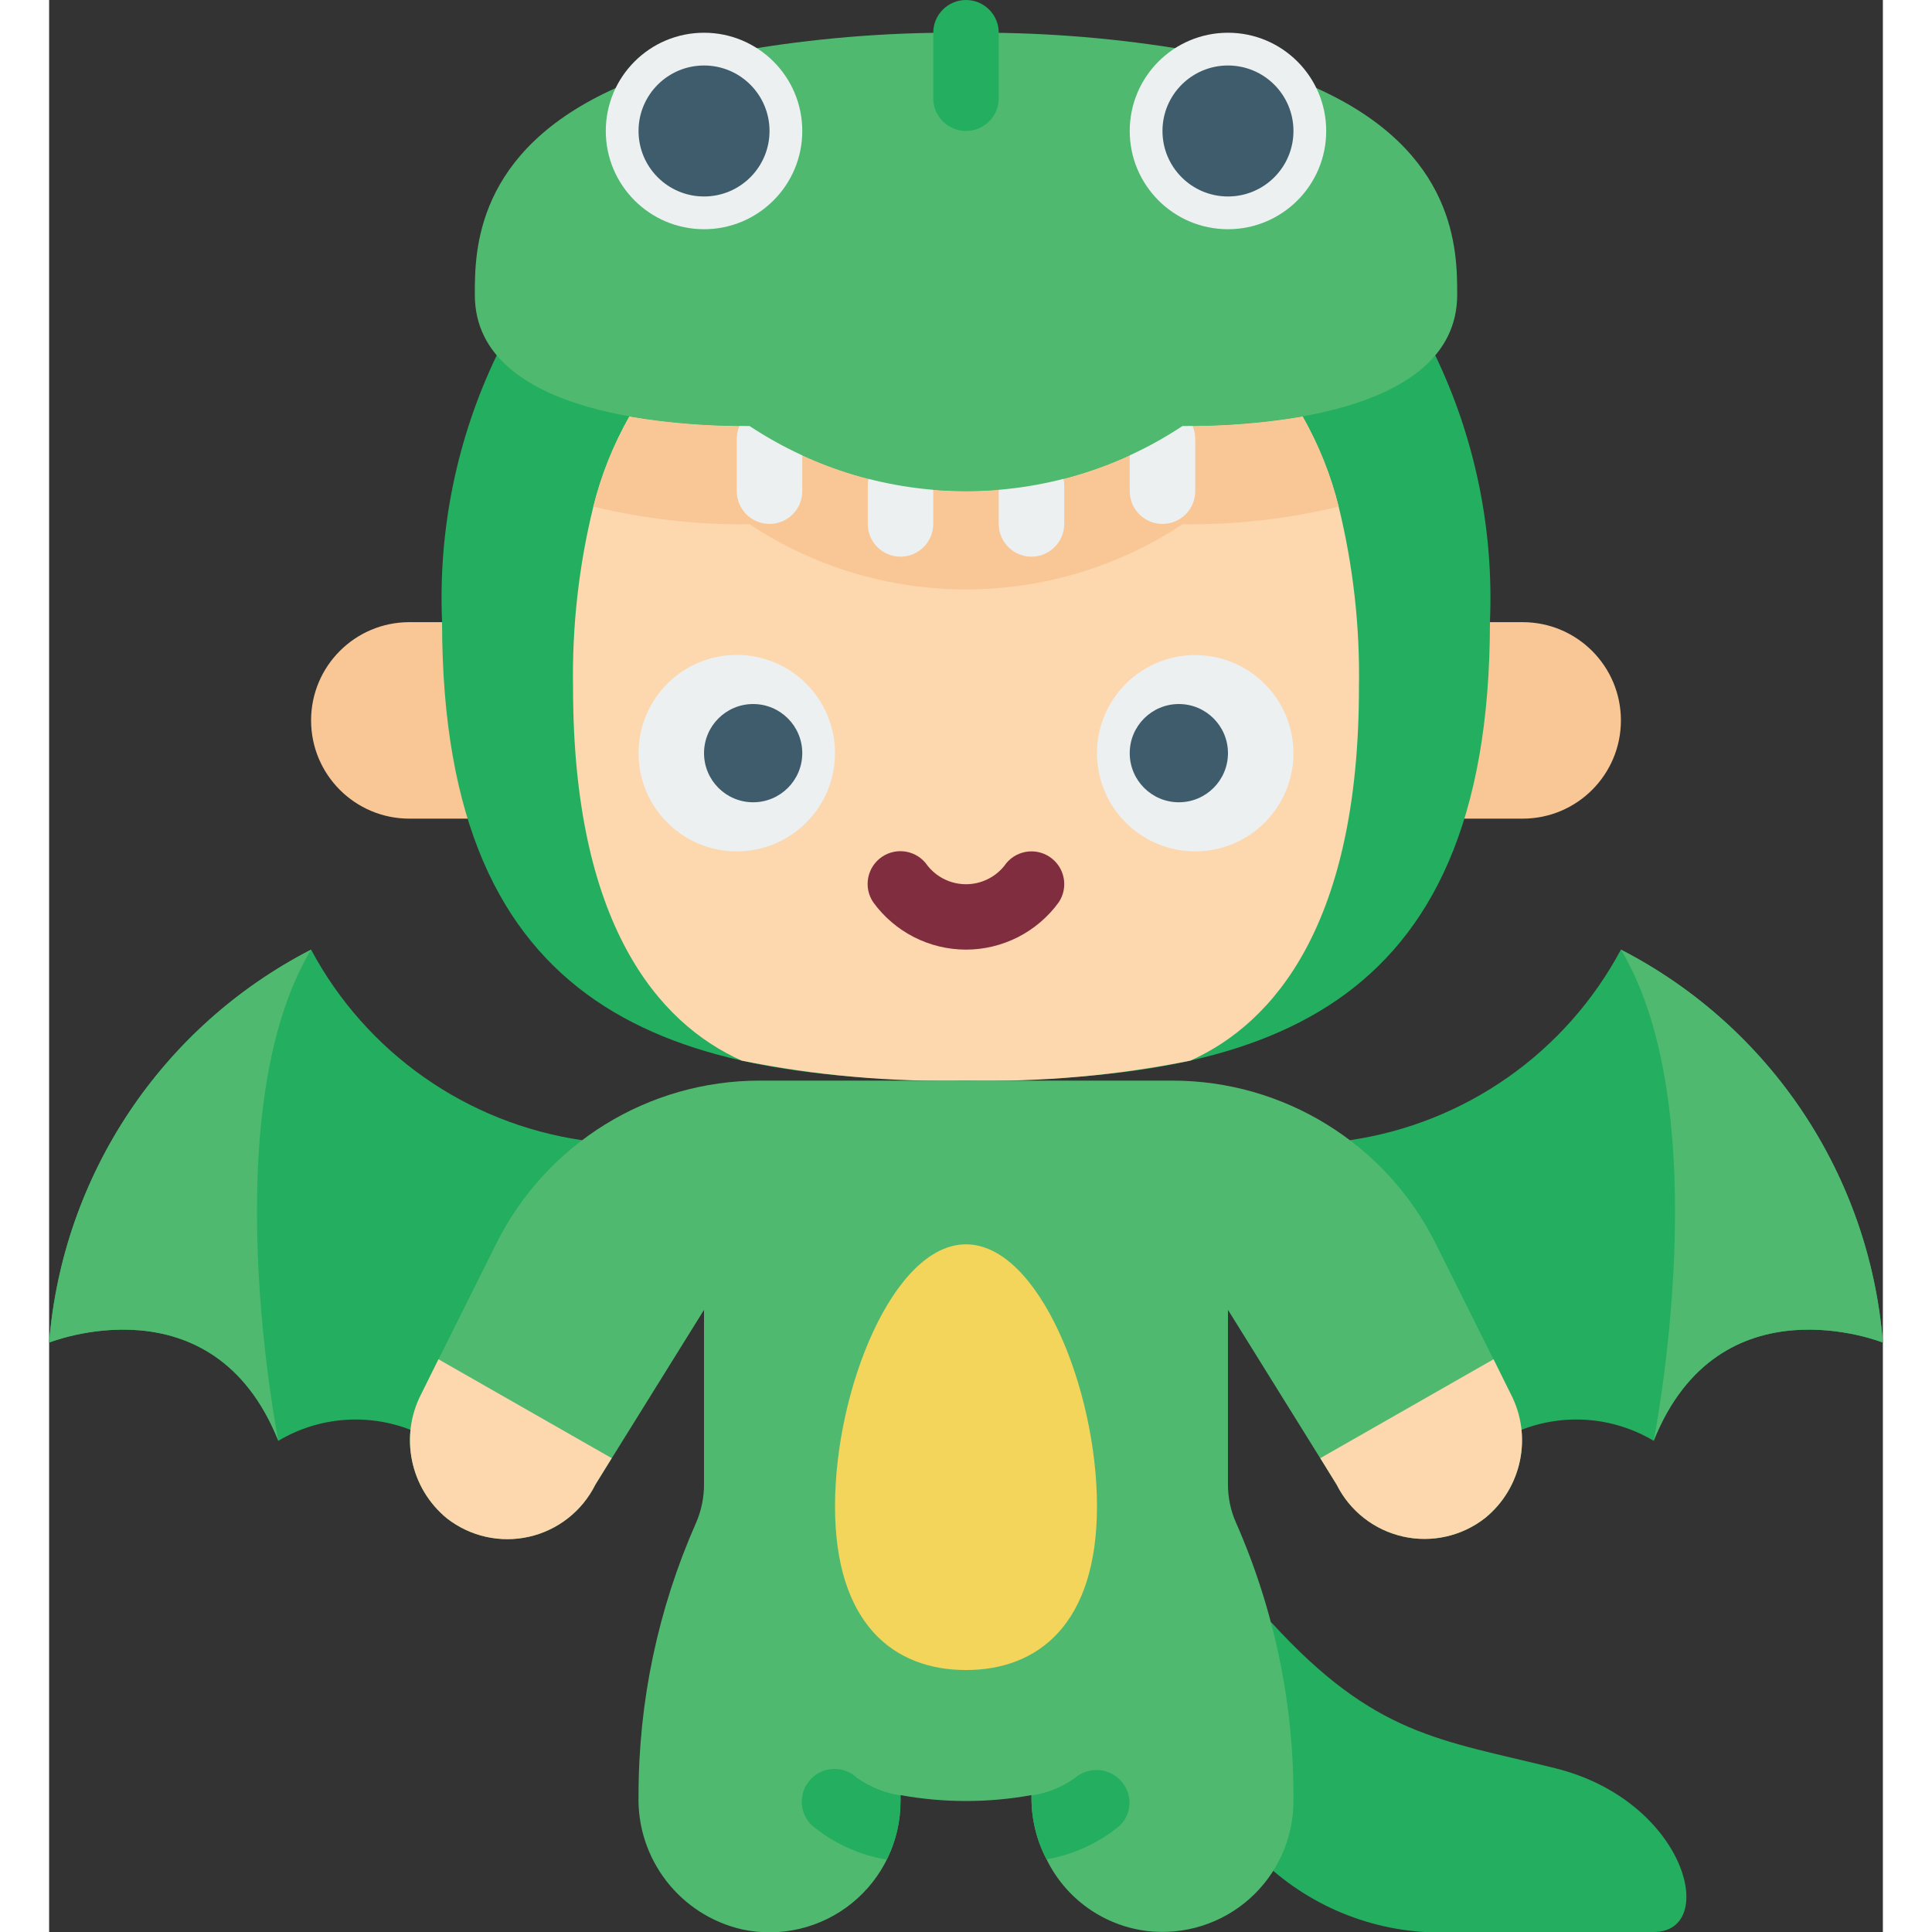 <svg height="512" viewBox="0 0 56 59" width="512" xmlns="http://www.w3.org/2000/svg"><rect x="0" y="0" width="56" height="59" fill="#333333" stroke="none"/><g id="Page-1" fill="none" fill-rule="evenodd"><g id="008---Dragon-Costume" fill-rule="nonzero"><path id="Shape" d="m12.79 25h-1.79c-1.657 0-3-1.343-3-3s1.343-3 3-3h1z" fill="#f9c795"/><path id="Shape" d="m44 19h1c1.657 0 3 1.343 3 3s-1.343 3-3 3h-1.79z" fill="#f9c795"/><path id="Shape" d="m42.33 10.85c1.219 2.538 1.792 5.337 1.67 8.15 0 12.13-7.16 14-16 14s-16-1.87-16-14c-.122-2.813.451-5.612 1.67-8.15z" fill="#24ae5f"/><path id="Shape" d="m40 21c0 7.19-2.58 10.24-5.15 11.39-2.254.453-4.551.657-6.85.61-2.299.047-4.596-.157-6.85-.61-2.57-1.15-5.15-4.2-5.15-11.39-.033-1.862.175-3.721.62-5.53.24-.962.61-1.887 1.1-2.75 1.213.201 2.441.298 3.67.29 4.007 2.653 9.213 2.653 13.22 0 1.229.008 2.457-.089 3.67-.29.49.863.86 1.788 1.1 2.75.445 1.809.653 3.668.62 5.53z" fill="#fdd7ad"/><path id="Shape" d="m39.38 15.47c-1.561.379-3.164.56-4.77.54-4.007 2.653-9.213 2.653-13.22 0-1.606.02-3.209-.161-4.77-.54.24-.962.61-1.887 1.1-2.75 1.213.201 2.441.298 3.67.29 4.007 2.653 9.213 2.653 13.22 0 1.229.008 2.457-.089 3.67-.29.49.863.86 1.788 1.1 2.75z" fill="#f9c795"/><path id="Shape" d="m37.38 57.13c1.558 1.332 3.575 2.003 5.62 1.87h6c2 0 1-4-3-5-3.54-.88-5.51-.99-8.68-4.46l-.01-.01z" fill="#24ae5f"/><path id="Shape" d="m11.05 43.67c-1.328-.523-2.824-.401-4.05.33-2-5-7-3-7-3 .413-5.114 3.438-9.652 8-12 1.679 3.145 4.752 5.305 8.28 5.82z" fill="#24ae5f"/><path id="Shape" d="m39.72 34.82c3.528-.515 6.601-2.675 8.28-5.82 4.562 2.348 7.587 6.886 8 12 0 0-5-2-7 3-1.226-.731-2.722-.853-4.05-.33z" fill="#24ae5f"/><path id="Shape" d="m7 44c-2-5-7-3-7-3 .413-5.114 3.438-9.652 8-12-3 5-1 15-1 15z" fill="#4fba6f"/><path id="Shape" d="m56 41s-5-2-7 3c0 0 2-10-1-15 4.562 2.348 7.587 6.886 8 12z" fill="#4fba6f"/><path id="Shape" d="m43.85 46.36c-.709.554-1.629.761-2.507.563-.878-.198-1.62-.779-2.023-1.583l-3.32-5.34v5.31c-.004.413.081.823.25 1.2 1.176 2.675 1.772 5.568 1.75 8.49-.001 1.142-.49 2.23-1.344 2.988s-1.992 1.116-3.126.982c-1.328-.163-2.484-.987-3.07-2.19-.304-.58-.462-1.225-.46-1.88v-.08c-1.323.24-2.677.24-4 0v.18c.003 1.21-.542 2.356-1.482 3.118-.94.762-2.175 1.057-3.358.802-1.894-.435-3.217-2.147-3.16-4.09-.002-2.862.594-5.692 1.75-8.31.168-.381.253-.794.25-1.21v-5.31l-3.32 5.34c-.401.806-1.143 1.389-2.021 1.589s-1.799-.006-2.509-.559c-1.13-.925-1.456-2.516-.78-3.81l2.29-4.59c1.524-3.049 4.641-4.974 8.05-4.97h12.58c3.409-.004 6.526 1.921 8.05 4.97l2.29 4.59c.677 1.291.351 2.88-.78 3.8z" fill="#4fba6f"/><path id="Shape" d="m32.71 55.74c-.645.539-1.421.898-2.25 1.04-.304-.58-.462-1.225-.46-1.88v-.07c.476-.07.928-.251 1.32-.53.41-.355 1.027-.325 1.4.07.367.384.363.991-.01 1.37z" fill="#24ae5f"/><path id="Shape" d="m26 54.83v.17c.001.621-.143 1.234-.42 1.79-.843-.14-1.634-.503-2.29-1.05-.398-.384-.409-1.017-.025-1.415s1.017-.409 1.415-.025c.394.274.846.456 1.32.53z" fill="#24ae5f"/><g fill="#ecf0f1"><path id="Shape" d="m26 17c-.552 0-1-.448-1-1v-1.17c0-.552.448-1 1-1s1 .448 1 1v1.17c0 .552-.448 1-1 1z"/><path id="Shape" d="m30 17c-.552 0-1-.448-1-1v-1.17c0-.552.448-1 1-1s1 .448 1 1v1.17c0 .552-.448 1-1 1z"/><path id="Shape" d="m34 16c-.552 0-1-.448-1-1v-1.6c0-.552.448-1 1-1s1 .448 1 1v1.6c0 .552-.448 1-1 1z"/><path id="Shape" d="m22 16c-.552 0-1-.448-1-1v-1.6c0-.552.448-1 1-1s1 .448 1 1v1.6c0 .552-.448 1-1 1z"/><circle id="Oval" cx="21" cy="23" r="3"/><path id="Shape" d="m38 23c0 1.657-1.343 3-3 3s-3-1.343-3-3c-.002-.215.022-.43.07-.64.329-1.495 1.73-2.503 3.252-2.338s2.676 1.448 2.678 2.978z"/></g><path id="Shape" d="m28 29c-1.121-.001-2.173-.538-2.832-1.445-.31-.457-.19-1.079.267-1.389.457-.31 1.079-.19 1.389.267.283.358.713.568 1.169.57.456.002.888-.203 1.175-.558.307-.46.927-.584 1.387-.277s.584.927.277 1.387c-.659.907-1.711 1.444-2.832 1.445z" fill="#802d40"/><path id="Shape" d="m32 46c0 3.59-1.791 5-4 5s-4-1.41-4-5 1.791-8 4-8 4 4.41 4 8z" fill="#f3d55b"/><path id="Shape" d="m43.85 46.36c-.709.554-1.629.761-2.507.563-.878-.198-1.62-.779-2.023-1.583l-.5-.81 5.29-3.02.52 1.05c.677 1.291.351 2.88-.78 3.8z" fill="#fdd7ad"/><path id="Shape" d="m17.18 44.53-.5.81c-.401.806-1.143 1.389-2.021 1.589s-1.799-.006-2.509-.559c-1.13-.925-1.456-2.516-.78-3.81l.52-1.05z" fill="#fdd7ad"/><path id="Shape" d="m43 9c0 3.76-6.36 4.02-8.39 4.01-4.007 2.653-9.213 2.653-13.22 0-2.03.01-8.39-.25-8.39-4.01 0-1.32 0-4.38 4.3-6.31h.01l4.3-1.22c2.113-.336 4.251-.493 6.39-.47 2.139-.023 4.277.134 6.39.47l4.31 1.22c4.3 1.93 4.3 4.99 4.3 6.31z" fill="#4fba6f"/><circle id="Oval" cx="20" cy="4" fill="#ecf0f1" r="3"/><circle id="Oval" cx="36" cy="4" fill="#ecf0f1" r="3"/><path id="Shape" d="m28 4c-.552 0-1-.448-1-1v-2c0-.552.448-1 1-1s1 .448 1 1v2c0 .552-.448 1-1 1z" fill="#24ae5f"/><circle id="Oval" cx="21.5" cy="23" fill="#3f5c6c" r="1.5"/><circle id="Oval" cx="34.5" cy="23" fill="#3f5c6c" r="1.5"/><circle id="Oval" cx="20" cy="4" fill="#3f5c6c" r="2"/><circle id="Oval" cx="36" cy="4" fill="#3f5c6c" r="2"/></g></g></svg>